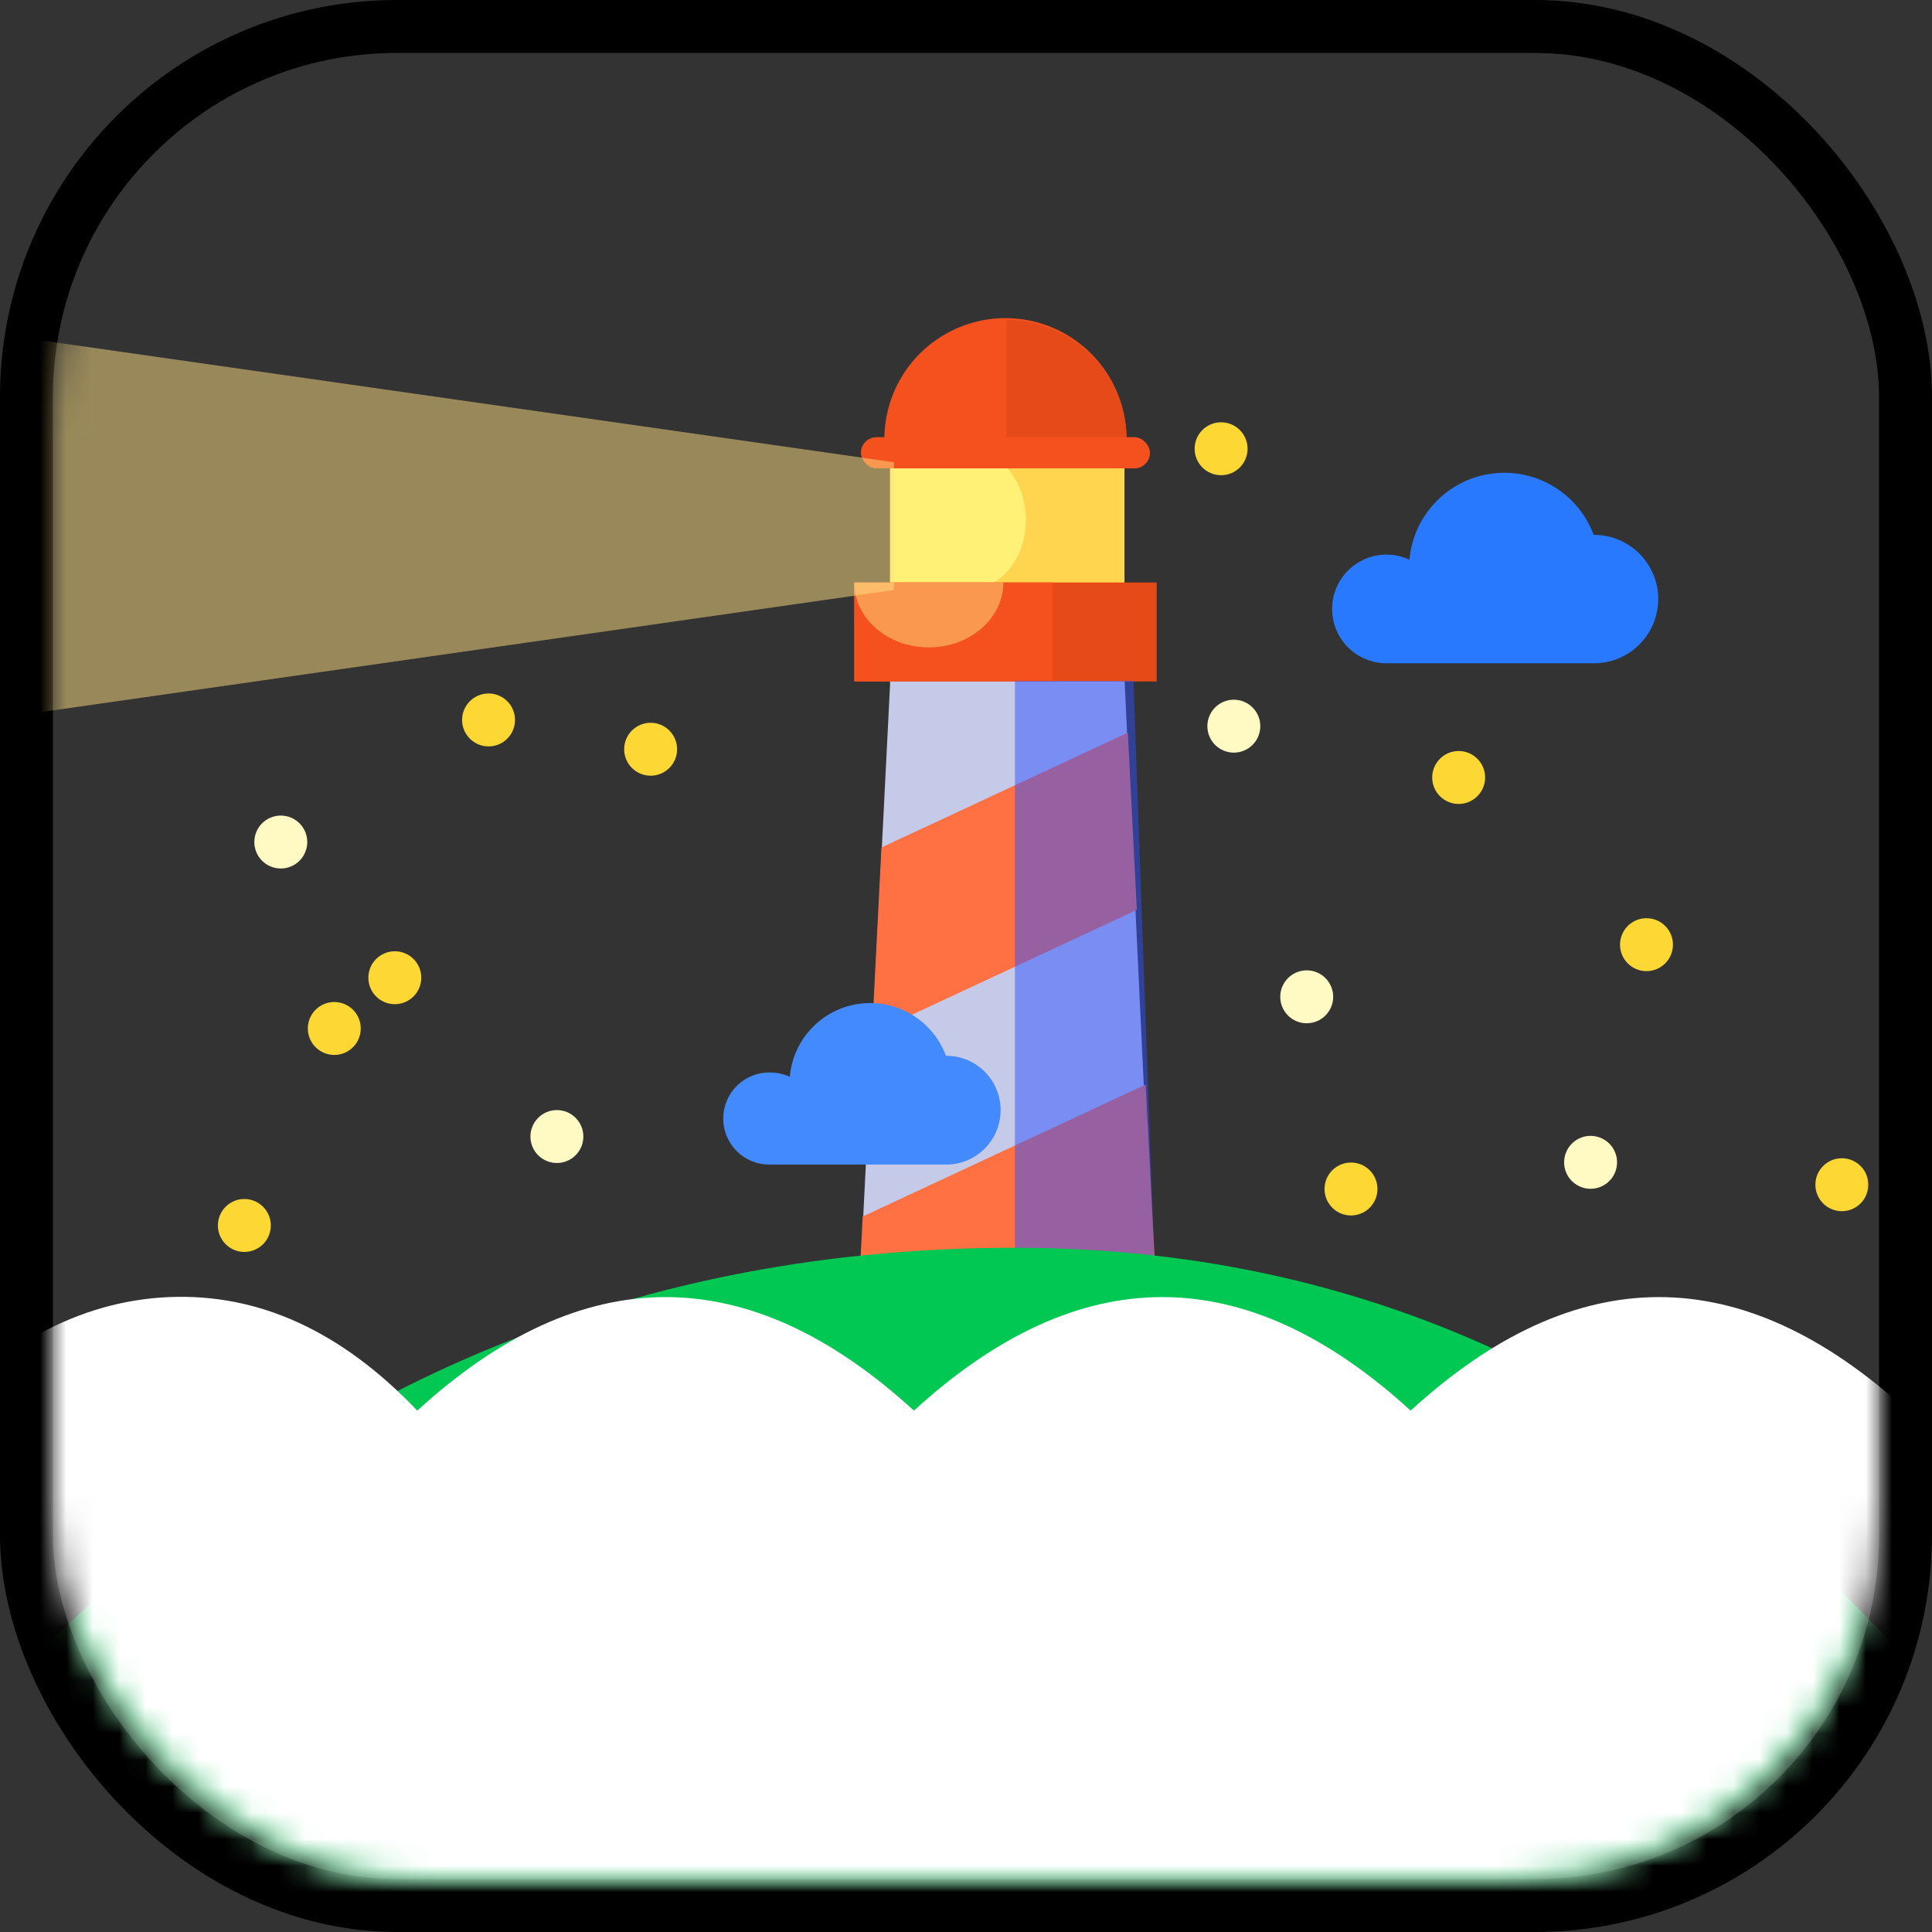 <?xml version="1.0" encoding="UTF-8"?>
<svg width="73px" height="73px" viewBox="0 0 73 73" version="1.1" xmlns="http://www.w3.org/2000/svg" xmlns:xlink="http://www.w3.org/1999/xlink">
    <rect x="0" y="0" width="73" height="73" fill="#333333" stroke="none"/>
    <!-- Generator: Sketch 51.3 (57544) - http://www.bohemiancoding.com/sketch -->
    <title>progressive-webapps/audits/lighthouse</title>
    <desc>Created with Sketch.</desc>
    <defs>
        <rect id="path-1" x="0" y="0" width="69" height="69" rx="14"></rect>
    </defs>
    <g id="progressive-webapps/audits/lighthouse" stroke="none" stroke-width="1" fill="none" fill-rule="evenodd">
        <g id="container" transform="translate(2, 2)">
            <mask id="mask-2" fill="white">
                <use xlink:href="#path-1"></use>
            </mask>
            <rect stroke="#000000" stroke-width="2" x="-1" y="-1" width="71" height="71" rx="14"></rect>
            <g id="lighthouse" mask="url(#mask-2)">
                <g transform="translate(-5, 10)">
                    <polygon id="rect15" fill="#FFD54F" fill-rule="nonzero" points="36.633 5.59 45.488 5.59 45.488 13.783 36.633 13.783"></polygon>
                    <polygon id="rect17" fill="#FFF176" fill-rule="nonzero" points="36.633 5.59 39.759 5.59 39.759 13.783 36.633 13.783"></polygon>
                    <ellipse id="ellipse19" fill="#FFF176" fill-rule="nonzero" cx="39.693" cy="7.641" rx="2.071" ry="2.598"></ellipse>
                    <path d="M36.416,4.665 C36.391,3.014 37.257,1.478 38.683,0.645 C40.109,-0.188 41.873,-0.188 43.298,0.645 C44.724,1.478 45.591,3.014 45.566,4.665" id="path21" fill="#F4511E" fill-rule="nonzero"></path>
                    <path d="M41.029,0.091 C42.238,0.092 43.398,0.575 44.249,1.434 C45.101,2.293 45.575,3.456 45.566,4.665 L41.029,4.665 L41.029,0.091 Z" id="path23" fill="#E64A19" fill-rule="nonzero"></path>
                    <rect id="rect25" fill="#F4511E" fill-rule="nonzero" x="35.53" y="4.518" width="10.922" height="1.18" rx="0.59"></rect>
                    <polygon id="polygon27" fill="#C5CAE9" fill-rule="nonzero" points="35.361 39.037 36.638 13.727 45.493 13.727 46.634 37.785"></polygon>
                    <path d="M45.615,15.682 L46.115,22.38" id="line29" fill="#FF7043" fill-rule="nonzero"></path>
                    <polygon id="polygon31" fill="#FF7043" fill-rule="nonzero" points="36.306 20.021 35.949 27.045 45.955 22.38 45.615 15.682"></polygon>
                    <path d="M46.291,28.98 L46.791,35.679" id="line33" fill="#FF7043" fill-rule="nonzero"></path>
                    <polygon id="polygon35" fill="#FF7043" fill-rule="nonzero" points="35.596 33.965 35.239 40.989 46.633 35.679 46.29 28.98"></polygon>
                    <polygon id="rect39" fill="#E64A19" fill-rule="nonzero" points="35.278 10.009 46.705 10.009 46.705 13.748 35.276 13.748"></polygon>
                    <polygon id="rect41" fill="#F4511E" fill-rule="nonzero" points="35.278 10.009 42.769 10.009 42.769 13.748 35.278 13.748"></polygon>
                    <path d="M40.912,10.009 C40.912,11.366 39.649,12.462 38.094,12.462 C36.539,12.462 35.276,11.364 35.276,10.009" id="path43" fill="#FFE082" fill-rule="nonzero" opacity="0.5"></path>
                    <g id="layer1" stroke-width="1" fill="none" fill-rule="evenodd" transform="translate(30.268, 5.845)">
                        <path d="M25.118,3.11 C25.418,3.11 25.715,3.176 25.987,3.303 C26.135,1.627 27.424,0.276 29.092,0.051 C30.76,-0.174 32.361,0.787 32.948,2.364 L32.961,2.364 C34.301,2.364 35.387,3.45 35.387,4.791 C35.387,6.131 34.301,7.217 32.961,7.217 L25.118,7.217 C23.984,7.217 23.065,6.298 23.065,5.164 C23.065,4.031 23.984,3.111 25.118,3.111 L25.118,3.11 Z" id="path71" fill="#2979FF" fill-rule="nonzero"></path>
                        <path d="M1.843,22.68 C2.096,22.68 2.345,22.735 2.574,22.842 C2.697,21.42 3.79,20.273 5.205,20.082 C6.62,19.891 7.978,20.707 8.474,22.046 L8.484,22.046 C9.219,22.046 9.898,22.437 10.265,23.074 C10.632,23.71 10.632,24.494 10.265,25.13 C9.898,25.766 9.219,26.158 8.484,26.158 L1.842,26.158 C1.211,26.173 0.62,25.845 0.3,25.301 C-0.02,24.756 -0.02,24.081 0.3,23.536 C0.62,22.992 1.211,22.664 1.842,22.679 L1.843,22.68 Z" id="path77" fill="#448AFF" fill-rule="nonzero"></path>
                    </g>
                    <g id="layer2" stroke-width="1" fill="none" fill-rule="evenodd" transform="translate(11.787, 4.516)">
                        <circle id="circle45" fill="#FDD835" fill-rule="nonzero" cx="37.352" cy="0.44" r="1"></circle>
                        <circle id="circle47" fill="#FFF9C4" fill-rule="nonzero" cx="40.587" cy="21.148" r="1"></circle>
                        <circle id="circle49" fill="#FFF9C4" fill-rule="nonzero" cx="1.823" cy="15.3" r="1"></circle>
                        <circle id="circle51" fill="#FFF9C4" fill-rule="nonzero" cx="12.255" cy="26.428" r="1"></circle>
                        <circle id="circle53" fill="#FFF9C4" fill-rule="nonzero" cx="37.833" cy="10.922" r="1"></circle>
                        <circle id="circle55" fill="#FFF9C4" fill-rule="nonzero" cx="51.313" cy="27.402" r="1"></circle>
                        <circle id="circle57" fill="#FDD835" fill-rule="nonzero" cx="0.446" cy="29.788" r="1"></circle>
                        <circle id="circle59" fill="#FDD835" fill-rule="nonzero" cx="3.844" cy="22.345" r="1"></circle>
                        <circle id="circle61" fill="#FDD835" fill-rule="nonzero" cx="6.131" cy="20.427" r="1"></circle>
                        <circle id="circle63" fill="#FDD835" fill-rule="nonzero" cx="15.797" cy="11.794" r="1"></circle>
                        <circle id="circle65" fill="#FDD835" fill-rule="nonzero" cx="46.328" cy="12.861" r="1"></circle>
                        <circle id="circle67" fill="#FDD835" fill-rule="nonzero" cx="60.807" cy="28.248" r="1"></circle>
                        <circle id="circle69" fill="#FDD835" fill-rule="nonzero" cx="9.673" cy="10.687" r="1"></circle>
                        <circle id="circle73" fill="#FDD835" fill-rule="nonzero" cx="42.26" cy="28.41" r="1"></circle>
                        <circle id="circle75" fill="#FDD835" fill-rule="nonzero" cx="53.425" cy="19.178" r="1"></circle>
                    </g>
                    <g id="layer3" stroke-width="1" fill="none" fill-rule="evenodd" transform="translate(0, 0.417)" opacity="0.5">
                        <path d="M36.783,5.048 L1.858,0.059 C1.824,0.05 1.789,0.046 1.753,0.046 C0.849,0.046 0.083,3.375 0.083,7.472 C0.083,11.569 0.849,14.889 1.753,14.889 C1.786,14.888 1.819,14.884 1.851,14.875 L36.778,9.878 L36.778,5.047 L36.783,5.048 Z" id="path11" fill="#FFE082" fill-rule="nonzero"></path>
                    </g>
                    <g id="layer6" stroke-width="1" fill="none" fill-rule="evenodd" transform="translate(41.331, 13.673)" opacity="0.5">
                        <polygon id="polygon37" fill="#304FFE" fill-rule="nonzero" points="4.495 0.054 0.018 0.054 0.018 22.964 5.406 25.365"></polygon>
                    </g>
                </g>
            </g>
            <path d="M-0.168,60.075 C10.142,50.122 22.308,45.146 36.33,45.146 C50.352,45.146 62.242,51.092 72,62.986 L66.131,76.997 L2.233,75.386 L-0.168,60.075 Z" id="Path-3" fill="#00C853" fill-rule="nonzero" mask="url(#mask-2)"></path>
            <path d="M70.066,51.299 C66.938,48.44 63.811,47.01 60.683,47.01 C57.555,47.01 54.427,48.44 51.3,51.299 C48.172,48.44 45.044,47.01 41.916,47.01 C38.789,47.01 35.661,48.44 32.533,51.299 C29.405,48.44 26.278,47.01 23.15,47.01 C20.022,47.01 16.894,48.44 13.767,51.299 C10.902,48.294 7.775,46.865 4.383,47.01 C0.992,47.156 -2.136,48.854 -5,52.104 L-5,80.073 L73.67,76.898 L73.67,50.259 L70.066,51.299 Z" id="Path-2" fill="#FFFFFF" fill-rule="nonzero" mask="url(#mask-2)"></path>
        </g>
    </g>
</svg>
